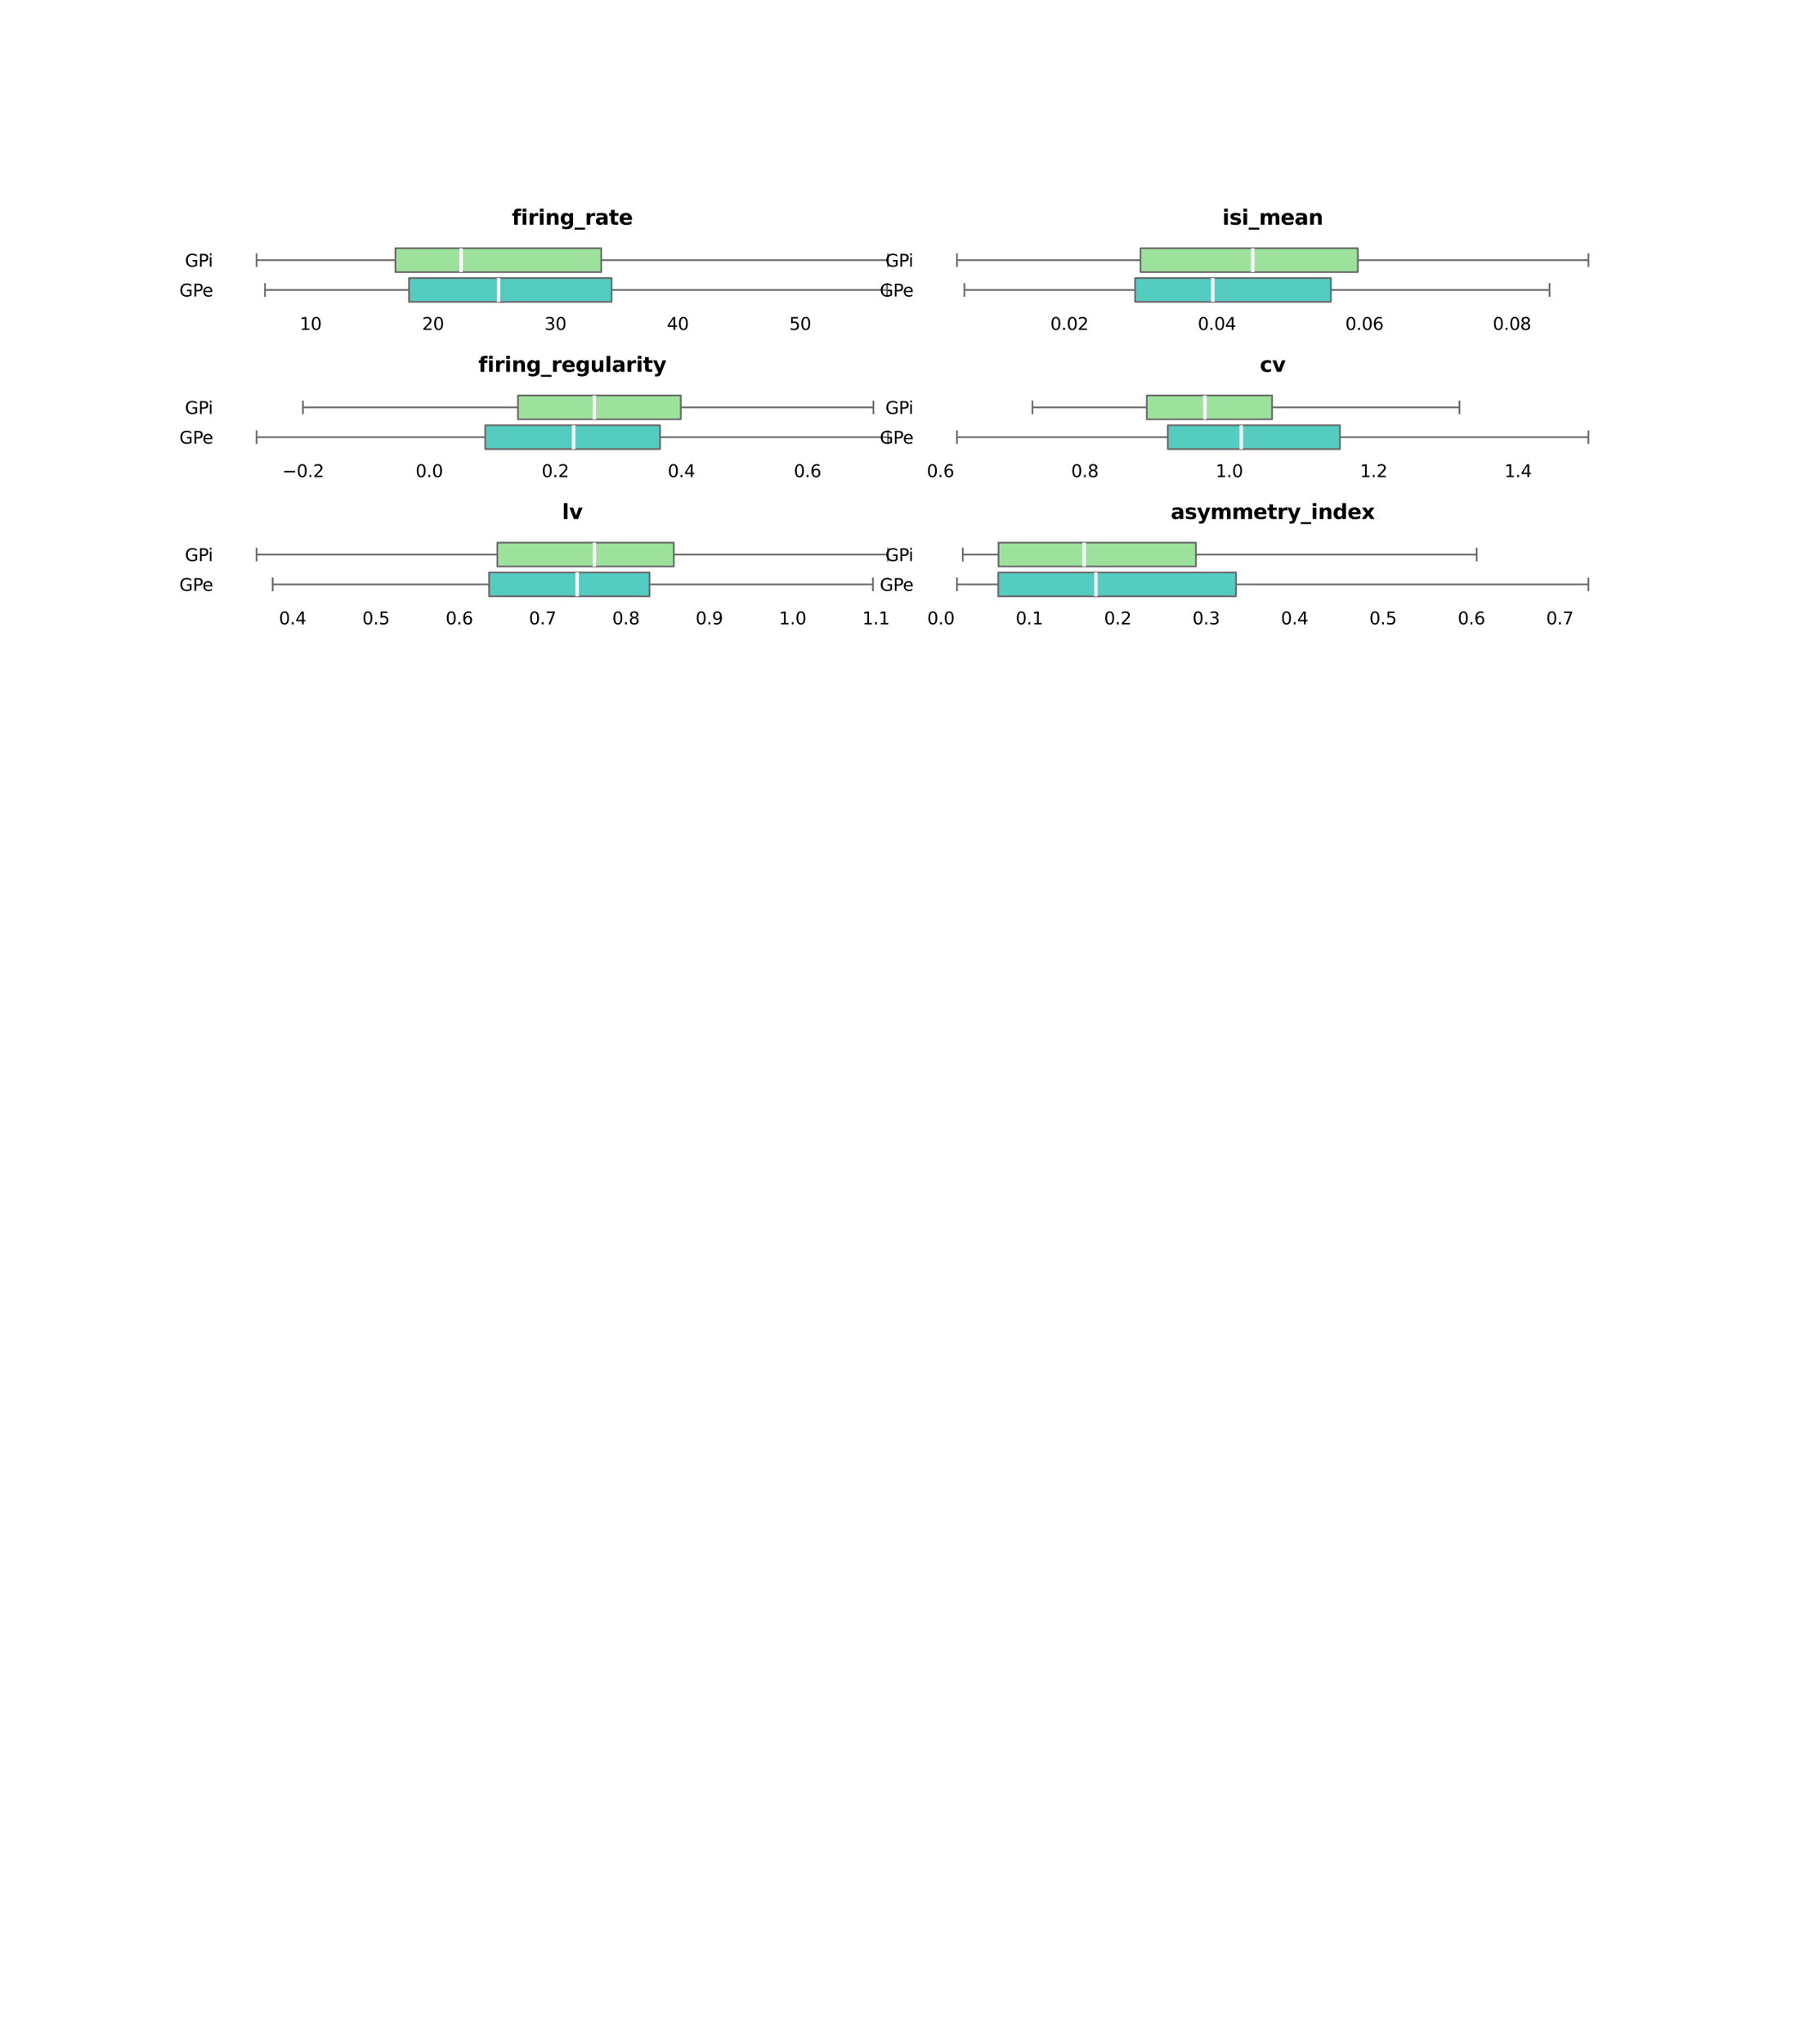 <?xml version="1.0" encoding="utf-8" standalone="no"?>
<!DOCTYPE svg PUBLIC "-//W3C//DTD SVG 1.1//EN"
  "http://www.w3.org/Graphics/SVG/1.1/DTD/svg11.dtd">
<svg xmlns:xlink="http://www.w3.org/1999/xlink" width="524.409pt" height="595.276pt" viewBox="0 0 524.409 595.276" xmlns="http://www.w3.org/2000/svg" version="1.1">
 <defs>
  <style type="text/css">*{stroke-linejoin: round; stroke-linecap: butt}</style>
 </defs>
 <g id="figure_1">
  <g id="patch_1">
   <path d="M 0 595.276 
L 524.409 595.276 
L 524.409 0 
L 0 0 
z
" style="fill: #ffffff"/>
  </g>
  <g id="axes_1">
   <g id="patch_2">
    <path d="M 65.551 88.788 
L 267.91 88.788 
L 267.91 71.433 
L 65.551 71.433 
z
" style="fill: #ffffff"/>
   </g>
   <g id="matplotlib.axis_1">
    <g id="xtick_1">
     <g id="line2d_1"/>
     <g id="text_1">
      <!-- 10 -->
      <g transform="translate(87.324 96.087) scale(0.05 -0.05)">
       <defs>
        <path id="DejaVuSans-31" d="M 794 531 
L 1825 531 
L 1825 4091 
L 703 3866 
L 703 4441 
L 1819 4666 
L 2450 4666 
L 2450 531 
L 3481 531 
L 3481 0 
L 794 0 
L 794 531 
z
" transform="scale(0.016)"/>
        <path id="DejaVuSans-30" d="M 2034 4250 
Q 1547 4250 1301 3770 
Q 1056 3291 1056 2328 
Q 1056 1369 1301 889 
Q 1547 409 2034 409 
Q 2525 409 2770 889 
Q 3016 1369 3016 2328 
Q 3016 3291 2770 3770 
Q 2525 4250 2034 4250 
z
M 2034 4750 
Q 2819 4750 3233 4129 
Q 3647 3509 3647 2328 
Q 3647 1150 3233 529 
Q 2819 -91 2034 -91 
Q 1250 -91 836 529 
Q 422 1150 422 2328 
Q 422 3509 836 4129 
Q 1250 4750 2034 4750 
z
" transform="scale(0.016)"/>
       </defs>
       <use xlink:href="#DejaVuSans-31"/>
       <use xlink:href="#DejaVuSans-30" x="63.623"/>
      </g>
     </g>
    </g>
    <g id="xtick_2">
     <g id="line2d_2"/>
     <g id="text_2">
      <!-- 20 -->
      <g transform="translate(122.979 96.087) scale(0.05 -0.05)">
       <defs>
        <path id="DejaVuSans-32" d="M 1228 531 
L 3431 531 
L 3431 0 
L 469 0 
L 469 531 
Q 828 903 1448 1529 
Q 2069 2156 2228 2338 
Q 2531 2678 2651 2914 
Q 2772 3150 2772 3378 
Q 2772 3750 2511 3984 
Q 2250 4219 1831 4219 
Q 1534 4219 1204 4116 
Q 875 4013 500 3803 
L 500 4441 
Q 881 4594 1212 4672 
Q 1544 4750 1819 4750 
Q 2544 4750 2975 4387 
Q 3406 4025 3406 3419 
Q 3406 3131 3298 2873 
Q 3191 2616 2906 2266 
Q 2828 2175 2409 1742 
Q 1991 1309 1228 531 
z
" transform="scale(0.016)"/>
       </defs>
       <use xlink:href="#DejaVuSans-32"/>
       <use xlink:href="#DejaVuSans-30" x="63.623"/>
      </g>
     </g>
    </g>
    <g id="xtick_3">
     <g id="line2d_3"/>
     <g id="text_3">
      <!-- 30 -->
      <g transform="translate(158.634 96.087) scale(0.05 -0.05)">
       <defs>
        <path id="DejaVuSans-33" d="M 2597 2516 
Q 3050 2419 3304 2112 
Q 3559 1806 3559 1356 
Q 3559 666 3084 287 
Q 2609 -91 1734 -91 
Q 1441 -91 1130 -33 
Q 819 25 488 141 
L 488 750 
Q 750 597 1062 519 
Q 1375 441 1716 441 
Q 2309 441 2620 675 
Q 2931 909 2931 1356 
Q 2931 1769 2642 2001 
Q 2353 2234 1838 2234 
L 1294 2234 
L 1294 2753 
L 1863 2753 
Q 2328 2753 2575 2939 
Q 2822 3125 2822 3475 
Q 2822 3834 2567 4026 
Q 2313 4219 1838 4219 
Q 1578 4219 1281 4162 
Q 984 4106 628 3988 
L 628 4550 
Q 988 4650 1302 4700 
Q 1616 4750 1894 4750 
Q 2613 4750 3031 4423 
Q 3450 4097 3450 3541 
Q 3450 3153 3228 2886 
Q 3006 2619 2597 2516 
z
" transform="scale(0.016)"/>
       </defs>
       <use xlink:href="#DejaVuSans-33"/>
       <use xlink:href="#DejaVuSans-30" x="63.623"/>
      </g>
     </g>
    </g>
    <g id="xtick_4">
     <g id="line2d_4"/>
     <g id="text_4">
      <!-- 40 -->
      <g transform="translate(194.289 96.087) scale(0.05 -0.05)">
       <defs>
        <path id="DejaVuSans-34" d="M 2419 4116 
L 825 1625 
L 2419 1625 
L 2419 4116 
z
M 2253 4666 
L 3047 4666 
L 3047 1625 
L 3713 1625 
L 3713 1100 
L 3047 1100 
L 3047 0 
L 2419 0 
L 2419 1100 
L 313 1100 
L 313 1709 
L 2253 4666 
z
" transform="scale(0.016)"/>
       </defs>
       <use xlink:href="#DejaVuSans-34"/>
       <use xlink:href="#DejaVuSans-30" x="63.623"/>
      </g>
     </g>
    </g>
    <g id="xtick_5">
     <g id="line2d_5"/>
     <g id="text_5">
      <!-- 50 -->
      <g transform="translate(229.944 96.087) scale(0.05 -0.05)">
       <defs>
        <path id="DejaVuSans-35" d="M 691 4666 
L 3169 4666 
L 3169 4134 
L 1269 4134 
L 1269 2991 
Q 1406 3038 1543 3061 
Q 1681 3084 1819 3084 
Q 2600 3084 3056 2656 
Q 3513 2228 3513 1497 
Q 3513 744 3044 326 
Q 2575 -91 1722 -91 
Q 1428 -91 1123 -41 
Q 819 9 494 109 
L 494 744 
Q 775 591 1075 516 
Q 1375 441 1709 441 
Q 2250 441 2565 725 
Q 2881 1009 2881 1497 
Q 2881 1984 2565 2268 
Q 2250 2553 1709 2553 
Q 1456 2553 1204 2497 
Q 953 2441 691 2322 
L 691 4666 
z
" transform="scale(0.016)"/>
       </defs>
       <use xlink:href="#DejaVuSans-35"/>
       <use xlink:href="#DejaVuSans-30" x="63.623"/>
      </g>
     </g>
    </g>
   </g>
   <g id="matplotlib.axis_2">
    <g id="ytick_1">
     <g id="line2d_6"/>
     <g id="text_6">
      <!-- GPi -->
      <g transform="translate(53.886 77.671) scale(0.05 -0.05)">
       <defs>
        <path id="DejaVuSans-47" d="M 3809 666 
L 3809 1919 
L 2778 1919 
L 2778 2438 
L 4434 2438 
L 4434 434 
Q 4069 175 3628 42 
Q 3188 -91 2688 -91 
Q 1594 -91 976 548 
Q 359 1188 359 2328 
Q 359 3472 976 4111 
Q 1594 4750 2688 4750 
Q 3144 4750 3555 4637 
Q 3966 4525 4313 4306 
L 4313 3634 
Q 3963 3931 3569 4081 
Q 3175 4231 2741 4231 
Q 1884 4231 1454 3753 
Q 1025 3275 1025 2328 
Q 1025 1384 1454 906 
Q 1884 428 2741 428 
Q 3075 428 3337 486 
Q 3600 544 3809 666 
z
" transform="scale(0.016)"/>
        <path id="DejaVuSans-50" d="M 1259 4147 
L 1259 2394 
L 2053 2394 
Q 2494 2394 2734 2622 
Q 2975 2850 2975 3272 
Q 2975 3691 2734 3919 
Q 2494 4147 2053 4147 
L 1259 4147 
z
M 628 4666 
L 2053 4666 
Q 2838 4666 3239 4311 
Q 3641 3956 3641 3272 
Q 3641 2581 3239 2228 
Q 2838 1875 2053 1875 
L 1259 1875 
L 1259 0 
L 628 0 
L 628 4666 
z
" transform="scale(0.016)"/>
        <path id="DejaVuSans-69" d="M 603 3500 
L 1178 3500 
L 1178 0 
L 603 0 
L 603 3500 
z
M 603 4863 
L 1178 4863 
L 1178 4134 
L 603 4134 
L 603 4863 
z
" transform="scale(0.016)"/>
       </defs>
       <use xlink:href="#DejaVuSans-47"/>
       <use xlink:href="#DejaVuSans-50" x="77.49"/>
       <use xlink:href="#DejaVuSans-69" x="135.543"/>
      </g>
     </g>
    </g>
    <g id="ytick_2">
     <g id="line2d_7"/>
     <g id="text_7">
      <!-- GPe -->
      <g transform="translate(52.267 86.349) scale(0.05 -0.05)">
       <defs>
        <path id="DejaVuSans-65" d="M 3597 1894 
L 3597 1613 
L 953 1613 
Q 991 1019 1311 708 
Q 1631 397 2203 397 
Q 2534 397 2845 478 
Q 3156 559 3463 722 
L 3463 178 
Q 3153 47 2828 -22 
Q 2503 -91 2169 -91 
Q 1331 -91 842 396 
Q 353 884 353 1716 
Q 353 2575 817 3079 
Q 1281 3584 2069 3584 
Q 2775 3584 3186 3129 
Q 3597 2675 3597 1894 
z
M 3022 2063 
Q 3016 2534 2758 2815 
Q 2500 3097 2075 3097 
Q 1594 3097 1305 2825 
Q 1016 2553 972 2059 
L 3022 2063 
z
" transform="scale(0.016)"/>
       </defs>
       <use xlink:href="#DejaVuSans-47"/>
       <use xlink:href="#DejaVuSans-50" x="77.49"/>
       <use xlink:href="#DejaVuSans-65" x="134.168"/>
      </g>
     </g>
    </g>
   </g>
   <g id="patch_3">
    <path d="M 115.194 72.301 
L 115.194 79.243 
L 175.154 79.243 
L 175.154 72.301 
L 115.194 72.301 
z
" clip-path="url(#pcd2ed081e4)" style="fill: #9ce29c; stroke: #696969; stroke-width: 0.5; stroke-linejoin: miter"/>
   </g>
   <g id="line2d_8">
    <path d="M 115.194 75.772 
L 74.749 75.772 
" clip-path="url(#pcd2ed081e4)" style="fill: none; stroke: #696969; stroke-width: 0.5"/>
   </g>
   <g id="line2d_9">
    <path d="M 175.154 75.772 
L 258.711 75.772 
" clip-path="url(#pcd2ed081e4)" style="fill: none; stroke: #696969; stroke-width: 0.5"/>
   </g>
   <g id="line2d_10">
    <path d="M 74.749 74.036 
L 74.749 77.507 
" clip-path="url(#pcd2ed081e4)" style="fill: none; stroke: #696969; stroke-width: 0.5; stroke-linecap: square"/>
   </g>
   <g id="line2d_11">
    <path d="M 258.711 74.036 
L 258.711 77.507 
" clip-path="url(#pcd2ed081e4)" style="fill: none; stroke: #696969; stroke-width: 0.5; stroke-linecap: square"/>
   </g>
   <g id="patch_4">
    <path d="M 119.15 80.978 
L 119.15 87.92 
L 178.169 87.92 
L 178.169 80.978 
L 119.15 80.978 
z
" clip-path="url(#pcd2ed081e4)" style="fill: #54ccc0; stroke: #696969; stroke-width: 0.5; stroke-linejoin: miter"/>
   </g>
   <g id="line2d_12">
    <path d="M 119.15 84.449 
L 77.197 84.449 
" clip-path="url(#pcd2ed081e4)" style="fill: none; stroke: #696969; stroke-width: 0.5"/>
   </g>
   <g id="line2d_13">
    <path d="M 178.169 84.449 
L 258.449 84.449 
" clip-path="url(#pcd2ed081e4)" style="fill: none; stroke: #696969; stroke-width: 0.5"/>
   </g>
   <g id="line2d_14">
    <path d="M 77.197 82.713 
L 77.197 86.184 
" clip-path="url(#pcd2ed081e4)" style="fill: none; stroke: #696969; stroke-width: 0.5; stroke-linecap: square"/>
   </g>
   <g id="line2d_15">
    <path d="M 258.449 82.713 
L 258.449 86.184 
" clip-path="url(#pcd2ed081e4)" style="fill: none; stroke: #696969; stroke-width: 0.5; stroke-linecap: square"/>
   </g>
   <g id="line2d_16">
    <path d="M 134.329 72.301 
L 134.329 79.243 
" clip-path="url(#pcd2ed081e4)" style="fill: none; stroke: #ffffff"/>
   </g>
   <g id="line2d_17">
    <path d="M 145.261 80.978 
L 145.261 87.92 
" clip-path="url(#pcd2ed081e4)" style="fill: none; stroke: #ffffff"/>
   </g>
   <g id="text_8">
    <!-- firing_rate -->
    <g transform="translate(149.134 65.433) scale(0.06 -0.06)">
     <defs>
      <path id="DejaVuSans-Bold-66" d="M 2841 4863 
L 2841 4128 
L 2222 4128 
Q 1984 4128 1890 4042 
Q 1797 3956 1797 3744 
L 1797 3500 
L 2753 3500 
L 2753 2700 
L 1797 2700 
L 1797 0 
L 678 0 
L 678 2700 
L 122 2700 
L 122 3500 
L 678 3500 
L 678 3744 
Q 678 4316 997 4589 
Q 1316 4863 1984 4863 
L 2841 4863 
z
" transform="scale(0.016)"/>
      <path id="DejaVuSans-Bold-69" d="M 538 3500 
L 1656 3500 
L 1656 0 
L 538 0 
L 538 3500 
z
M 538 4863 
L 1656 4863 
L 1656 3950 
L 538 3950 
L 538 4863 
z
" transform="scale(0.016)"/>
      <path id="DejaVuSans-Bold-72" d="M 3138 2547 
Q 2991 2616 2845 2648 
Q 2700 2681 2553 2681 
Q 2122 2681 1889 2404 
Q 1656 2128 1656 1613 
L 1656 0 
L 538 0 
L 538 3500 
L 1656 3500 
L 1656 2925 
Q 1872 3269 2151 3426 
Q 2431 3584 2822 3584 
Q 2878 3584 2943 3579 
Q 3009 3575 3134 3559 
L 3138 2547 
z
" transform="scale(0.016)"/>
      <path id="DejaVuSans-Bold-6e" d="M 4056 2131 
L 4056 0 
L 2931 0 
L 2931 347 
L 2931 1631 
Q 2931 2084 2911 2256 
Q 2891 2428 2841 2509 
Q 2775 2619 2662 2680 
Q 2550 2741 2406 2741 
Q 2056 2741 1856 2470 
Q 1656 2200 1656 1722 
L 1656 0 
L 538 0 
L 538 3500 
L 1656 3500 
L 1656 2988 
Q 1909 3294 2193 3439 
Q 2478 3584 2822 3584 
Q 3428 3584 3742 3212 
Q 4056 2841 4056 2131 
z
" transform="scale(0.016)"/>
      <path id="DejaVuSans-Bold-67" d="M 2919 594 
Q 2688 288 2409 144 
Q 2131 0 1766 0 
Q 1125 0 706 504 
Q 288 1009 288 1791 
Q 288 2575 706 3076 
Q 1125 3578 1766 3578 
Q 2131 3578 2409 3434 
Q 2688 3291 2919 2981 
L 2919 3500 
L 4044 3500 
L 4044 353 
Q 4044 -491 3511 -936 
Q 2978 -1381 1966 -1381 
Q 1638 -1381 1331 -1331 
Q 1025 -1281 716 -1178 
L 716 -306 
Q 1009 -475 1290 -558 
Q 1572 -641 1856 -641 
Q 2406 -641 2662 -400 
Q 2919 -159 2919 353 
L 2919 594 
z
M 2181 2772 
Q 1834 2772 1640 2515 
Q 1447 2259 1447 1791 
Q 1447 1309 1634 1061 
Q 1822 813 2181 813 
Q 2531 813 2725 1069 
Q 2919 1325 2919 1791 
Q 2919 2259 2725 2515 
Q 2531 2772 2181 2772 
z
" transform="scale(0.016)"/>
      <path id="DejaVuSans-Bold-5f" d="M 3200 -916 
L 3200 -1509 
L 0 -1509 
L 0 -916 
L 3200 -916 
z
" transform="scale(0.016)"/>
      <path id="DejaVuSans-Bold-61" d="M 2106 1575 
Q 1756 1575 1579 1456 
Q 1403 1338 1403 1106 
Q 1403 894 1545 773 
Q 1688 653 1941 653 
Q 2256 653 2472 879 
Q 2688 1106 2688 1447 
L 2688 1575 
L 2106 1575 
z
M 3816 1997 
L 3816 0 
L 2688 0 
L 2688 519 
Q 2463 200 2181 54 
Q 1900 -91 1497 -91 
Q 953 -91 614 226 
Q 275 544 275 1050 
Q 275 1666 698 1953 
Q 1122 2241 2028 2241 
L 2688 2241 
L 2688 2328 
Q 2688 2594 2478 2717 
Q 2269 2841 1825 2841 
Q 1466 2841 1156 2769 
Q 847 2697 581 2553 
L 581 3406 
Q 941 3494 1303 3539 
Q 1666 3584 2028 3584 
Q 2975 3584 3395 3211 
Q 3816 2838 3816 1997 
z
" transform="scale(0.016)"/>
      <path id="DejaVuSans-Bold-74" d="M 1759 4494 
L 1759 3500 
L 2913 3500 
L 2913 2700 
L 1759 2700 
L 1759 1216 
Q 1759 972 1856 886 
Q 1953 800 2241 800 
L 2816 800 
L 2816 0 
L 1856 0 
Q 1194 0 917 276 
Q 641 553 641 1216 
L 641 2700 
L 84 2700 
L 84 3500 
L 641 3500 
L 641 4494 
L 1759 4494 
z
" transform="scale(0.016)"/>
      <path id="DejaVuSans-Bold-65" d="M 4031 1759 
L 4031 1441 
L 1416 1441 
Q 1456 1047 1700 850 
Q 1944 653 2381 653 
Q 2734 653 3104 758 
Q 3475 863 3866 1075 
L 3866 213 
Q 3469 63 3072 -14 
Q 2675 -91 2278 -91 
Q 1328 -91 801 392 
Q 275 875 275 1747 
Q 275 2603 792 3093 
Q 1309 3584 2216 3584 
Q 3041 3584 3536 3087 
Q 4031 2591 4031 1759 
z
M 2881 2131 
Q 2881 2450 2695 2645 
Q 2509 2841 2209 2841 
Q 1884 2841 1681 2658 
Q 1478 2475 1428 2131 
L 2881 2131 
z
" transform="scale(0.016)"/>
     </defs>
     <use xlink:href="#DejaVuSans-Bold-66"/>
     <use xlink:href="#DejaVuSans-Bold-69" x="43.506"/>
     <use xlink:href="#DejaVuSans-Bold-72" x="77.783"/>
     <use xlink:href="#DejaVuSans-Bold-69" x="127.1"/>
     <use xlink:href="#DejaVuSans-Bold-6e" x="161.377"/>
     <use xlink:href="#DejaVuSans-Bold-67" x="232.568"/>
     <use xlink:href="#DejaVuSans-Bold-5f" x="304.15"/>
     <use xlink:href="#DejaVuSans-Bold-72" x="354.15"/>
     <use xlink:href="#DejaVuSans-Bold-61" x="403.467"/>
     <use xlink:href="#DejaVuSans-Bold-74" x="470.947"/>
     <use xlink:href="#DejaVuSans-Bold-65" x="518.75"/>
    </g>
   </g>
  </g>
  <g id="axes_2">
   <g id="patch_5">
    <path d="M 269.61 88.788 
L 471.969 88.788 
L 471.969 71.433 
L 269.61 71.433 
z
" style="fill: #ffffff"/>
   </g>
   <g id="matplotlib.axis_3">
    <g id="xtick_6">
     <g id="line2d_18"/>
     <g id="text_9">
      <!-- 0.02 -->
      <g transform="translate(305.994 96.087) scale(0.05 -0.05)">
       <defs>
        <path id="DejaVuSans-2e" d="M 684 794 
L 1344 794 
L 1344 0 
L 684 0 
L 684 794 
z
" transform="scale(0.016)"/>
       </defs>
       <use xlink:href="#DejaVuSans-30"/>
       <use xlink:href="#DejaVuSans-2e" x="63.623"/>
       <use xlink:href="#DejaVuSans-30" x="95.41"/>
       <use xlink:href="#DejaVuSans-32" x="159.033"/>
      </g>
     </g>
    </g>
    <g id="xtick_7">
     <g id="line2d_19"/>
     <g id="text_10">
      <!-- 0.04 -->
      <g transform="translate(348.967 96.087) scale(0.05 -0.05)">
       <use xlink:href="#DejaVuSans-30"/>
       <use xlink:href="#DejaVuSans-2e" x="63.623"/>
       <use xlink:href="#DejaVuSans-30" x="95.41"/>
       <use xlink:href="#DejaVuSans-34" x="159.033"/>
      </g>
     </g>
    </g>
    <g id="xtick_8">
     <g id="line2d_20"/>
     <g id="text_11">
      <!-- 0.06 -->
      <g transform="translate(391.941 96.087) scale(0.05 -0.05)">
       <defs>
        <path id="DejaVuSans-36" d="M 2113 2584 
Q 1688 2584 1439 2293 
Q 1191 2003 1191 1497 
Q 1191 994 1439 701 
Q 1688 409 2113 409 
Q 2538 409 2786 701 
Q 3034 994 3034 1497 
Q 3034 2003 2786 2293 
Q 2538 2584 2113 2584 
z
M 3366 4563 
L 3366 3988 
Q 3128 4100 2886 4159 
Q 2644 4219 2406 4219 
Q 1781 4219 1451 3797 
Q 1122 3375 1075 2522 
Q 1259 2794 1537 2939 
Q 1816 3084 2150 3084 
Q 2853 3084 3261 2657 
Q 3669 2231 3669 1497 
Q 3669 778 3244 343 
Q 2819 -91 2113 -91 
Q 1303 -91 875 529 
Q 447 1150 447 2328 
Q 447 3434 972 4092 
Q 1497 4750 2381 4750 
Q 2619 4750 2861 4703 
Q 3103 4656 3366 4563 
z
" transform="scale(0.016)"/>
       </defs>
       <use xlink:href="#DejaVuSans-30"/>
       <use xlink:href="#DejaVuSans-2e" x="63.623"/>
       <use xlink:href="#DejaVuSans-30" x="95.41"/>
       <use xlink:href="#DejaVuSans-36" x="159.033"/>
      </g>
     </g>
    </g>
    <g id="xtick_9">
     <g id="line2d_21"/>
     <g id="text_12">
      <!-- 0.08 -->
      <g transform="translate(434.914 96.087) scale(0.05 -0.05)">
       <defs>
        <path id="DejaVuSans-38" d="M 2034 2216 
Q 1584 2216 1326 1975 
Q 1069 1734 1069 1313 
Q 1069 891 1326 650 
Q 1584 409 2034 409 
Q 2484 409 2743 651 
Q 3003 894 3003 1313 
Q 3003 1734 2745 1975 
Q 2488 2216 2034 2216 
z
M 1403 2484 
Q 997 2584 770 2862 
Q 544 3141 544 3541 
Q 544 4100 942 4425 
Q 1341 4750 2034 4750 
Q 2731 4750 3128 4425 
Q 3525 4100 3525 3541 
Q 3525 3141 3298 2862 
Q 3072 2584 2669 2484 
Q 3125 2378 3379 2068 
Q 3634 1759 3634 1313 
Q 3634 634 3220 271 
Q 2806 -91 2034 -91 
Q 1263 -91 848 271 
Q 434 634 434 1313 
Q 434 1759 690 2068 
Q 947 2378 1403 2484 
z
M 1172 3481 
Q 1172 3119 1398 2916 
Q 1625 2713 2034 2713 
Q 2441 2713 2670 2916 
Q 2900 3119 2900 3481 
Q 2900 3844 2670 4047 
Q 2441 4250 2034 4250 
Q 1625 4250 1398 4047 
Q 1172 3844 1172 3481 
z
" transform="scale(0.016)"/>
       </defs>
       <use xlink:href="#DejaVuSans-30"/>
       <use xlink:href="#DejaVuSans-2e" x="63.623"/>
       <use xlink:href="#DejaVuSans-30" x="95.41"/>
       <use xlink:href="#DejaVuSans-38" x="159.033"/>
      </g>
     </g>
    </g>
   </g>
   <g id="matplotlib.axis_4">
    <g id="ytick_3">
     <g id="line2d_22"/>
     <g id="text_13">
      <!-- GPi -->
      <g transform="translate(257.944 77.671) scale(0.05 -0.05)">
       <use xlink:href="#DejaVuSans-47"/>
       <use xlink:href="#DejaVuSans-50" x="77.49"/>
       <use xlink:href="#DejaVuSans-69" x="135.543"/>
      </g>
     </g>
    </g>
    <g id="ytick_4">
     <g id="line2d_23"/>
     <g id="text_14">
      <!-- GPe -->
      <g transform="translate(256.326 86.349) scale(0.05 -0.05)">
       <use xlink:href="#DejaVuSans-47"/>
       <use xlink:href="#DejaVuSans-50" x="77.49"/>
       <use xlink:href="#DejaVuSans-65" x="134.168"/>
      </g>
     </g>
    </g>
   </g>
   <g id="patch_6">
    <path d="M 332.272 72.301 
L 332.272 79.243 
L 395.583 79.243 
L 395.583 72.301 
L 332.272 72.301 
z
" clip-path="url(#pbafc249f94)" style="fill: #9ce29c; stroke: #696969; stroke-width: 0.5; stroke-linejoin: miter"/>
   </g>
   <g id="line2d_24">
    <path d="M 332.272 75.772 
L 278.808 75.772 
" clip-path="url(#pbafc249f94)" style="fill: none; stroke: #696969; stroke-width: 0.5"/>
   </g>
   <g id="line2d_25">
    <path d="M 395.583 75.772 
L 462.77 75.772 
" clip-path="url(#pbafc249f94)" style="fill: none; stroke: #696969; stroke-width: 0.5"/>
   </g>
   <g id="line2d_26">
    <path d="M 278.808 74.036 
L 278.808 77.507 
" clip-path="url(#pbafc249f94)" style="fill: none; stroke: #696969; stroke-width: 0.5; stroke-linecap: square"/>
   </g>
   <g id="line2d_27">
    <path d="M 462.77 74.036 
L 462.77 77.507 
" clip-path="url(#pbafc249f94)" style="fill: none; stroke: #696969; stroke-width: 0.5; stroke-linecap: square"/>
   </g>
   <g id="patch_7">
    <path d="M 330.711 80.978 
L 330.711 87.92 
L 387.734 87.92 
L 387.734 80.978 
L 330.711 80.978 
z
" clip-path="url(#pbafc249f94)" style="fill: #54ccc0; stroke: #696969; stroke-width: 0.5; stroke-linejoin: miter"/>
   </g>
   <g id="line2d_28">
    <path d="M 330.711 84.449 
L 280.968 84.449 
" clip-path="url(#pbafc249f94)" style="fill: none; stroke: #696969; stroke-width: 0.5"/>
   </g>
   <g id="line2d_29">
    <path d="M 387.734 84.449 
L 451.443 84.449 
" clip-path="url(#pbafc249f94)" style="fill: none; stroke: #696969; stroke-width: 0.5"/>
   </g>
   <g id="line2d_30">
    <path d="M 280.968 82.713 
L 280.968 86.184 
" clip-path="url(#pbafc249f94)" style="fill: none; stroke: #696969; stroke-width: 0.5; stroke-linecap: square"/>
   </g>
   <g id="line2d_31">
    <path d="M 451.443 82.713 
L 451.443 86.184 
" clip-path="url(#pbafc249f94)" style="fill: none; stroke: #696969; stroke-width: 0.5; stroke-linecap: square"/>
   </g>
   <g id="line2d_32">
    <path d="M 364.979 72.301 
L 364.979 79.243 
" clip-path="url(#pbafc249f94)" style="fill: none; stroke: #ffffff"/>
   </g>
   <g id="line2d_33">
    <path d="M 353.324 80.978 
L 353.324 87.92 
" clip-path="url(#pbafc249f94)" style="fill: none; stroke: #ffffff"/>
   </g>
   <g id="text_15">
    <!-- isi_mean -->
    <g transform="translate(356.126 65.433) scale(0.06 -0.06)">
     <defs>
      <path id="DejaVuSans-Bold-73" d="M 3272 3391 
L 3272 2541 
Q 2913 2691 2578 2766 
Q 2244 2841 1947 2841 
Q 1628 2841 1473 2761 
Q 1319 2681 1319 2516 
Q 1319 2381 1436 2309 
Q 1553 2238 1856 2203 
L 2053 2175 
Q 2913 2066 3209 1816 
Q 3506 1566 3506 1031 
Q 3506 472 3093 190 
Q 2681 -91 1863 -91 
Q 1516 -91 1145 -36 
Q 775 19 384 128 
L 384 978 
Q 719 816 1070 734 
Q 1422 653 1784 653 
Q 2113 653 2278 743 
Q 2444 834 2444 1013 
Q 2444 1163 2330 1236 
Q 2216 1309 1875 1350 
L 1678 1375 
Q 931 1469 631 1722 
Q 331 1975 331 2491 
Q 331 3047 712 3315 
Q 1094 3584 1881 3584 
Q 2191 3584 2531 3537 
Q 2872 3491 3272 3391 
z
" transform="scale(0.016)"/>
      <path id="DejaVuSans-Bold-6d" d="M 3781 2919 
Q 3994 3244 4286 3414 
Q 4578 3584 4928 3584 
Q 5531 3584 5847 3212 
Q 6163 2841 6163 2131 
L 6163 0 
L 5038 0 
L 5038 1825 
Q 5041 1866 5042 1909 
Q 5044 1953 5044 2034 
Q 5044 2406 4934 2573 
Q 4825 2741 4581 2741 
Q 4263 2741 4089 2478 
Q 3916 2216 3909 1719 
L 3909 0 
L 2784 0 
L 2784 1825 
Q 2784 2406 2684 2573 
Q 2584 2741 2328 2741 
Q 2006 2741 1831 2477 
Q 1656 2213 1656 1722 
L 1656 0 
L 531 0 
L 531 3500 
L 1656 3500 
L 1656 2988 
Q 1863 3284 2130 3434 
Q 2397 3584 2719 3584 
Q 3081 3584 3359 3409 
Q 3638 3234 3781 2919 
z
" transform="scale(0.016)"/>
     </defs>
     <use xlink:href="#DejaVuSans-Bold-69"/>
     <use xlink:href="#DejaVuSans-Bold-73" x="34.277"/>
     <use xlink:href="#DejaVuSans-Bold-69" x="93.799"/>
     <use xlink:href="#DejaVuSans-Bold-5f" x="128.076"/>
     <use xlink:href="#DejaVuSans-Bold-6d" x="178.076"/>
     <use xlink:href="#DejaVuSans-Bold-65" x="282.275"/>
     <use xlink:href="#DejaVuSans-Bold-61" x="350.098"/>
     <use xlink:href="#DejaVuSans-Bold-6e" x="417.578"/>
    </g>
   </g>
  </g>
  <g id="axes_3">
   <g id="patch_8">
    <path d="M 65.551 131.663 
L 267.91 131.663 
L 267.91 114.309 
L 65.551 114.309 
z
" style="fill: #ffffff"/>
   </g>
   <g id="matplotlib.axis_5">
    <g id="xtick_10">
     <g id="line2d_34"/>
     <g id="text_16">
      <!-- −0.2 -->
      <g transform="translate(82.243 138.963) scale(0.05 -0.05)">
       <defs>
        <path id="DejaVuSans-2212" d="M 678 2272 
L 4684 2272 
L 4684 1741 
L 678 1741 
L 678 2272 
z
" transform="scale(0.016)"/>
       </defs>
       <use xlink:href="#DejaVuSans-2212"/>
       <use xlink:href="#DejaVuSans-30" x="83.789"/>
       <use xlink:href="#DejaVuSans-2e" x="147.412"/>
       <use xlink:href="#DejaVuSans-32" x="179.199"/>
      </g>
     </g>
    </g>
    <g id="xtick_11">
     <g id="line2d_35"/>
     <g id="text_17">
      <!-- 0.0 -->
      <g transform="translate(121.077 138.963) scale(0.05 -0.05)">
       <use xlink:href="#DejaVuSans-30"/>
       <use xlink:href="#DejaVuSans-2e" x="63.623"/>
       <use xlink:href="#DejaVuSans-30" x="95.41"/>
      </g>
     </g>
    </g>
    <g id="xtick_12">
     <g id="line2d_36"/>
     <g id="text_18">
      <!-- 0.2 -->
      <g transform="translate(157.815 138.963) scale(0.05 -0.05)">
       <use xlink:href="#DejaVuSans-30"/>
       <use xlink:href="#DejaVuSans-2e" x="63.623"/>
       <use xlink:href="#DejaVuSans-32" x="95.41"/>
      </g>
     </g>
    </g>
    <g id="xtick_13">
     <g id="line2d_37"/>
     <g id="text_19">
      <!-- 0.4 -->
      <g transform="translate(194.553 138.963) scale(0.05 -0.05)">
       <use xlink:href="#DejaVuSans-30"/>
       <use xlink:href="#DejaVuSans-2e" x="63.623"/>
       <use xlink:href="#DejaVuSans-34" x="95.41"/>
      </g>
     </g>
    </g>
    <g id="xtick_14">
     <g id="line2d_38"/>
     <g id="text_20">
      <!-- 0.6 -->
      <g transform="translate(231.292 138.963) scale(0.05 -0.05)">
       <use xlink:href="#DejaVuSans-30"/>
       <use xlink:href="#DejaVuSans-2e" x="63.623"/>
       <use xlink:href="#DejaVuSans-36" x="95.41"/>
      </g>
     </g>
    </g>
   </g>
   <g id="matplotlib.axis_6">
    <g id="ytick_5">
     <g id="line2d_39"/>
     <g id="text_21">
      <!-- GPi -->
      <g transform="translate(53.886 120.547) scale(0.05 -0.05)">
       <use xlink:href="#DejaVuSans-47"/>
       <use xlink:href="#DejaVuSans-50" x="77.49"/>
       <use xlink:href="#DejaVuSans-69" x="135.543"/>
      </g>
     </g>
    </g>
    <g id="ytick_6">
     <g id="line2d_40"/>
     <g id="text_22">
      <!-- GPe -->
      <g transform="translate(52.267 129.224) scale(0.05 -0.05)">
       <use xlink:href="#DejaVuSans-47"/>
       <use xlink:href="#DejaVuSans-50" x="77.49"/>
       <use xlink:href="#DejaVuSans-65" x="134.168"/>
      </g>
     </g>
    </g>
   </g>
   <g id="patch_9">
    <path d="M 150.904 115.177 
L 150.904 122.118 
L 198.351 122.118 
L 198.351 115.177 
L 150.904 115.177 
z
" clip-path="url(#pcebebaec92)" style="fill: #9ce29c; stroke: #696969; stroke-width: 0.5; stroke-linejoin: miter"/>
   </g>
   <g id="line2d_41">
    <path d="M 150.904 118.647 
L 88.245 118.647 
" clip-path="url(#pcebebaec92)" style="fill: none; stroke: #696969; stroke-width: 0.5"/>
   </g>
   <g id="line2d_42">
    <path d="M 198.351 118.647 
L 254.458 118.647 
" clip-path="url(#pcebebaec92)" style="fill: none; stroke: #696969; stroke-width: 0.5"/>
   </g>
   <g id="line2d_43">
    <path d="M 88.245 116.912 
L 88.245 120.383 
" clip-path="url(#pcebebaec92)" style="fill: none; stroke: #696969; stroke-width: 0.5; stroke-linecap: square"/>
   </g>
   <g id="line2d_44">
    <path d="M 254.458 116.912 
L 254.458 120.383 
" clip-path="url(#pcebebaec92)" style="fill: none; stroke: #696969; stroke-width: 0.5; stroke-linecap: square"/>
   </g>
   <g id="patch_10">
    <path d="M 141.352 123.854 
L 141.352 130.796 
L 192.294 130.796 
L 192.294 123.854 
L 141.352 123.854 
z
" clip-path="url(#pcebebaec92)" style="fill: #54ccc0; stroke: #696969; stroke-width: 0.5; stroke-linejoin: miter"/>
   </g>
   <g id="line2d_45">
    <path d="M 141.352 127.325 
L 74.749 127.325 
" clip-path="url(#pcebebaec92)" style="fill: none; stroke: #696969; stroke-width: 0.5"/>
   </g>
   <g id="line2d_46">
    <path d="M 192.294 127.325 
L 258.711 127.325 
" clip-path="url(#pcebebaec92)" style="fill: none; stroke: #696969; stroke-width: 0.5"/>
   </g>
   <g id="line2d_47">
    <path d="M 74.749 125.589 
L 74.749 129.06 
" clip-path="url(#pcebebaec92)" style="fill: none; stroke: #696969; stroke-width: 0.5; stroke-linecap: square"/>
   </g>
   <g id="line2d_48">
    <path d="M 258.711 125.589 
L 258.711 129.06 
" clip-path="url(#pcebebaec92)" style="fill: none; stroke: #696969; stroke-width: 0.5; stroke-linecap: square"/>
   </g>
   <g id="line2d_49">
    <path d="M 173.144 115.177 
L 173.144 122.118 
" clip-path="url(#pcebebaec92)" style="fill: none; stroke: #ffffff"/>
   </g>
   <g id="line2d_50">
    <path d="M 167.122 123.854 
L 167.122 130.796 
" clip-path="url(#pcebebaec92)" style="fill: none; stroke: #ffffff"/>
   </g>
   <g id="text_23">
    <!-- firing_regularity -->
    <g transform="translate(139.359 108.309) scale(0.06 -0.06)">
     <defs>
      <path id="DejaVuSans-Bold-75" d="M 500 1363 
L 500 3500 
L 1625 3500 
L 1625 3150 
Q 1625 2866 1622 2436 
Q 1619 2006 1619 1863 
Q 1619 1441 1641 1255 
Q 1663 1069 1716 984 
Q 1784 875 1895 815 
Q 2006 756 2150 756 
Q 2500 756 2700 1025 
Q 2900 1294 2900 1772 
L 2900 3500 
L 4019 3500 
L 4019 0 
L 2900 0 
L 2900 506 
Q 2647 200 2364 54 
Q 2081 -91 1741 -91 
Q 1134 -91 817 281 
Q 500 653 500 1363 
z
" transform="scale(0.016)"/>
      <path id="DejaVuSans-Bold-6c" d="M 538 4863 
L 1656 4863 
L 1656 0 
L 538 0 
L 538 4863 
z
" transform="scale(0.016)"/>
      <path id="DejaVuSans-Bold-79" d="M 78 3500 
L 1197 3500 
L 2138 1125 
L 2938 3500 
L 4056 3500 
L 2584 -331 
Q 2363 -916 2067 -1148 
Q 1772 -1381 1288 -1381 
L 641 -1381 
L 641 -647 
L 991 -647 
Q 1275 -647 1404 -556 
Q 1534 -466 1606 -231 
L 1638 -134 
L 78 3500 
z
" transform="scale(0.016)"/>
     </defs>
     <use xlink:href="#DejaVuSans-Bold-66"/>
     <use xlink:href="#DejaVuSans-Bold-69" x="43.506"/>
     <use xlink:href="#DejaVuSans-Bold-72" x="77.783"/>
     <use xlink:href="#DejaVuSans-Bold-69" x="127.1"/>
     <use xlink:href="#DejaVuSans-Bold-6e" x="161.377"/>
     <use xlink:href="#DejaVuSans-Bold-67" x="232.568"/>
     <use xlink:href="#DejaVuSans-Bold-5f" x="304.15"/>
     <use xlink:href="#DejaVuSans-Bold-72" x="354.15"/>
     <use xlink:href="#DejaVuSans-Bold-65" x="403.467"/>
     <use xlink:href="#DejaVuSans-Bold-67" x="471.289"/>
     <use xlink:href="#DejaVuSans-Bold-75" x="542.871"/>
     <use xlink:href="#DejaVuSans-Bold-6c" x="614.062"/>
     <use xlink:href="#DejaVuSans-Bold-61" x="648.34"/>
     <use xlink:href="#DejaVuSans-Bold-72" x="715.82"/>
     <use xlink:href="#DejaVuSans-Bold-69" x="765.137"/>
     <use xlink:href="#DejaVuSans-Bold-74" x="799.414"/>
     <use xlink:href="#DejaVuSans-Bold-79" x="847.217"/>
    </g>
   </g>
  </g>
  <g id="axes_4">
   <g id="patch_11">
    <path d="M 269.61 131.663 
L 471.969 131.663 
L 471.969 114.309 
L 269.61 114.309 
z
" style="fill: #ffffff"/>
   </g>
   <g id="matplotlib.axis_7">
    <g id="xtick_15">
     <g id="line2d_51"/>
     <g id="text_24">
      <!-- 0.6 -->
      <g transform="translate(270.02 138.963) scale(0.05 -0.05)">
       <use xlink:href="#DejaVuSans-30"/>
       <use xlink:href="#DejaVuSans-2e" x="63.623"/>
       <use xlink:href="#DejaVuSans-36" x="95.41"/>
      </g>
     </g>
    </g>
    <g id="xtick_16">
     <g id="line2d_52"/>
     <g id="text_25">
      <!-- 0.8 -->
      <g transform="translate(312.088 138.963) scale(0.05 -0.05)">
       <use xlink:href="#DejaVuSans-30"/>
       <use xlink:href="#DejaVuSans-2e" x="63.623"/>
       <use xlink:href="#DejaVuSans-38" x="95.41"/>
      </g>
     </g>
    </g>
    <g id="xtick_17">
     <g id="line2d_53"/>
     <g id="text_26">
      <!-- 1.0 -->
      <g transform="translate(354.156 138.963) scale(0.05 -0.05)">
       <use xlink:href="#DejaVuSans-31"/>
       <use xlink:href="#DejaVuSans-2e" x="63.623"/>
       <use xlink:href="#DejaVuSans-30" x="95.41"/>
      </g>
     </g>
    </g>
    <g id="xtick_18">
     <g id="line2d_54"/>
     <g id="text_27">
      <!-- 1.2 -->
      <g transform="translate(396.224 138.963) scale(0.05 -0.05)">
       <use xlink:href="#DejaVuSans-31"/>
       <use xlink:href="#DejaVuSans-2e" x="63.623"/>
       <use xlink:href="#DejaVuSans-32" x="95.41"/>
      </g>
     </g>
    </g>
    <g id="xtick_19">
     <g id="line2d_55"/>
     <g id="text_28">
      <!-- 1.4 -->
      <g transform="translate(438.292 138.963) scale(0.05 -0.05)">
       <use xlink:href="#DejaVuSans-31"/>
       <use xlink:href="#DejaVuSans-2e" x="63.623"/>
       <use xlink:href="#DejaVuSans-34" x="95.41"/>
      </g>
     </g>
    </g>
   </g>
   <g id="matplotlib.axis_8">
    <g id="ytick_7">
     <g id="line2d_56"/>
     <g id="text_29">
      <!-- GPi -->
      <g transform="translate(257.944 120.547) scale(0.05 -0.05)">
       <use xlink:href="#DejaVuSans-47"/>
       <use xlink:href="#DejaVuSans-50" x="77.49"/>
       <use xlink:href="#DejaVuSans-69" x="135.543"/>
      </g>
     </g>
    </g>
    <g id="ytick_8">
     <g id="line2d_57"/>
     <g id="text_30">
      <!-- GPe -->
      <g transform="translate(256.326 129.224) scale(0.05 -0.05)">
       <use xlink:href="#DejaVuSans-47"/>
       <use xlink:href="#DejaVuSans-50" x="77.49"/>
       <use xlink:href="#DejaVuSans-65" x="134.168"/>
      </g>
     </g>
    </g>
   </g>
   <g id="patch_12">
    <path d="M 334.108 115.177 
L 334.108 122.118 
L 370.594 122.118 
L 370.594 115.177 
L 334.108 115.177 
z
" clip-path="url(#pb058b53f37)" style="fill: #9ce29c; stroke: #696969; stroke-width: 0.5; stroke-linejoin: miter"/>
   </g>
   <g id="line2d_58">
    <path d="M 334.108 118.647 
L 300.794 118.647 
" clip-path="url(#pb058b53f37)" style="fill: none; stroke: #696969; stroke-width: 0.5"/>
   </g>
   <g id="line2d_59">
    <path d="M 370.594 118.647 
L 425.205 118.647 
" clip-path="url(#pb058b53f37)" style="fill: none; stroke: #696969; stroke-width: 0.5"/>
   </g>
   <g id="line2d_60">
    <path d="M 300.794 116.912 
L 300.794 120.383 
" clip-path="url(#pb058b53f37)" style="fill: none; stroke: #696969; stroke-width: 0.5; stroke-linecap: square"/>
   </g>
   <g id="line2d_61">
    <path d="M 425.205 116.912 
L 425.205 120.383 
" clip-path="url(#pb058b53f37)" style="fill: none; stroke: #696969; stroke-width: 0.5; stroke-linecap: square"/>
   </g>
   <g id="patch_13">
    <path d="M 340.23 123.854 
L 340.23 130.796 
L 390.376 130.796 
L 390.376 123.854 
L 340.23 123.854 
z
" clip-path="url(#pb058b53f37)" style="fill: #54ccc0; stroke: #696969; stroke-width: 0.5; stroke-linejoin: miter"/>
   </g>
   <g id="line2d_62">
    <path d="M 340.23 127.325 
L 278.808 127.325 
" clip-path="url(#pb058b53f37)" style="fill: none; stroke: #696969; stroke-width: 0.5"/>
   </g>
   <g id="line2d_63">
    <path d="M 390.376 127.325 
L 462.77 127.325 
" clip-path="url(#pb058b53f37)" style="fill: none; stroke: #696969; stroke-width: 0.5"/>
   </g>
   <g id="line2d_64">
    <path d="M 278.808 125.589 
L 278.808 129.06 
" clip-path="url(#pb058b53f37)" style="fill: none; stroke: #696969; stroke-width: 0.5; stroke-linecap: square"/>
   </g>
   <g id="line2d_65">
    <path d="M 462.77 125.589 
L 462.77 129.06 
" clip-path="url(#pb058b53f37)" style="fill: none; stroke: #696969; stroke-width: 0.5; stroke-linecap: square"/>
   </g>
   <g id="line2d_66">
    <path d="M 351.033 115.177 
L 351.033 122.118 
" clip-path="url(#pb058b53f37)" style="fill: none; stroke: #ffffff"/>
   </g>
   <g id="line2d_67">
    <path d="M 361.628 123.854 
L 361.628 130.796 
" clip-path="url(#pb058b53f37)" style="fill: none; stroke: #ffffff"/>
   </g>
   <g id="text_31">
    <!-- cv -->
    <g transform="translate(367.055 108.309) scale(0.06 -0.06)">
     <defs>
      <path id="DejaVuSans-Bold-63" d="M 3366 3391 
L 3366 2478 
Q 3138 2634 2908 2709 
Q 2678 2784 2431 2784 
Q 1963 2784 1702 2511 
Q 1441 2238 1441 1747 
Q 1441 1256 1702 982 
Q 1963 709 2431 709 
Q 2694 709 2930 787 
Q 3166 866 3366 1019 
L 3366 103 
Q 3103 6 2833 -42 
Q 2563 -91 2291 -91 
Q 1344 -91 809 395 
Q 275 881 275 1747 
Q 275 2613 809 3098 
Q 1344 3584 2291 3584 
Q 2566 3584 2833 3536 
Q 3100 3488 3366 3391 
z
" transform="scale(0.016)"/>
      <path id="DejaVuSans-Bold-76" d="M 97 3500 
L 1216 3500 
L 2088 1081 
L 2956 3500 
L 4078 3500 
L 2700 0 
L 1472 0 
L 97 3500 
z
" transform="scale(0.016)"/>
     </defs>
     <use xlink:href="#DejaVuSans-Bold-63"/>
     <use xlink:href="#DejaVuSans-Bold-76" x="59.277"/>
    </g>
   </g>
  </g>
  <g id="axes_5">
   <g id="patch_14">
    <path d="M 65.551 174.539 
L 267.91 174.539 
L 267.91 157.185 
L 65.551 157.185 
z
" style="fill: #ffffff"/>
   </g>
   <g id="matplotlib.axis_9">
    <g id="xtick_20">
     <g id="line2d_68"/>
     <g id="text_32">
      <!-- 0.4 -->
      <g transform="translate(81.281 181.838) scale(0.05 -0.05)">
       <use xlink:href="#DejaVuSans-30"/>
       <use xlink:href="#DejaVuSans-2e" x="63.623"/>
       <use xlink:href="#DejaVuSans-34" x="95.41"/>
      </g>
     </g>
    </g>
    <g id="xtick_21">
     <g id="line2d_69"/>
     <g id="text_33">
      <!-- 0.5 -->
      <g transform="translate(105.558 181.838) scale(0.05 -0.05)">
       <use xlink:href="#DejaVuSans-30"/>
       <use xlink:href="#DejaVuSans-2e" x="63.623"/>
       <use xlink:href="#DejaVuSans-35" x="95.41"/>
      </g>
     </g>
    </g>
    <g id="xtick_22">
     <g id="line2d_70"/>
     <g id="text_34">
      <!-- 0.6 -->
      <g transform="translate(129.834 181.838) scale(0.05 -0.05)">
       <use xlink:href="#DejaVuSans-30"/>
       <use xlink:href="#DejaVuSans-2e" x="63.623"/>
       <use xlink:href="#DejaVuSans-36" x="95.41"/>
      </g>
     </g>
    </g>
    <g id="xtick_23">
     <g id="line2d_71"/>
     <g id="text_35">
      <!-- 0.7 -->
      <g transform="translate(154.11 181.838) scale(0.05 -0.05)">
       <defs>
        <path id="DejaVuSans-37" d="M 525 4666 
L 3525 4666 
L 3525 4397 
L 1831 0 
L 1172 0 
L 2766 4134 
L 525 4134 
L 525 4666 
z
" transform="scale(0.016)"/>
       </defs>
       <use xlink:href="#DejaVuSans-30"/>
       <use xlink:href="#DejaVuSans-2e" x="63.623"/>
       <use xlink:href="#DejaVuSans-37" x="95.41"/>
      </g>
     </g>
    </g>
    <g id="xtick_24">
     <g id="line2d_72"/>
     <g id="text_36">
      <!-- 0.8 -->
      <g transform="translate(178.387 181.838) scale(0.05 -0.05)">
       <use xlink:href="#DejaVuSans-30"/>
       <use xlink:href="#DejaVuSans-2e" x="63.623"/>
       <use xlink:href="#DejaVuSans-38" x="95.41"/>
      </g>
     </g>
    </g>
    <g id="xtick_25">
     <g id="line2d_73"/>
     <g id="text_37">
      <!-- 0.9 -->
      <g transform="translate(202.663 181.838) scale(0.05 -0.05)">
       <defs>
        <path id="DejaVuSans-39" d="M 703 97 
L 703 672 
Q 941 559 1184 500 
Q 1428 441 1663 441 
Q 2288 441 2617 861 
Q 2947 1281 2994 2138 
Q 2813 1869 2534 1725 
Q 2256 1581 1919 1581 
Q 1219 1581 811 2004 
Q 403 2428 403 3163 
Q 403 3881 828 4315 
Q 1253 4750 1959 4750 
Q 2769 4750 3195 4129 
Q 3622 3509 3622 2328 
Q 3622 1225 3098 567 
Q 2575 -91 1691 -91 
Q 1453 -91 1209 -44 
Q 966 3 703 97 
z
M 1959 2075 
Q 2384 2075 2632 2365 
Q 2881 2656 2881 3163 
Q 2881 3666 2632 3958 
Q 2384 4250 1959 4250 
Q 1534 4250 1286 3958 
Q 1038 3666 1038 3163 
Q 1038 2656 1286 2365 
Q 1534 2075 1959 2075 
z
" transform="scale(0.016)"/>
       </defs>
       <use xlink:href="#DejaVuSans-30"/>
       <use xlink:href="#DejaVuSans-2e" x="63.623"/>
       <use xlink:href="#DejaVuSans-39" x="95.41"/>
      </g>
     </g>
    </g>
    <g id="xtick_26">
     <g id="line2d_74"/>
     <g id="text_38">
      <!-- 1.0 -->
      <g transform="translate(226.939 181.838) scale(0.05 -0.05)">
       <use xlink:href="#DejaVuSans-31"/>
       <use xlink:href="#DejaVuSans-2e" x="63.623"/>
       <use xlink:href="#DejaVuSans-30" x="95.41"/>
      </g>
     </g>
    </g>
    <g id="xtick_27">
     <g id="line2d_75"/>
     <g id="text_39">
      <!-- 1.1 -->
      <g transform="translate(251.216 181.838) scale(0.05 -0.05)">
       <use xlink:href="#DejaVuSans-31"/>
       <use xlink:href="#DejaVuSans-2e" x="63.623"/>
       <use xlink:href="#DejaVuSans-31" x="95.41"/>
      </g>
     </g>
    </g>
   </g>
   <g id="matplotlib.axis_10">
    <g id="ytick_9">
     <g id="line2d_76"/>
     <g id="text_40">
      <!-- GPi -->
      <g transform="translate(53.886 163.423) scale(0.05 -0.05)">
       <use xlink:href="#DejaVuSans-47"/>
       <use xlink:href="#DejaVuSans-50" x="77.49"/>
       <use xlink:href="#DejaVuSans-69" x="135.543"/>
      </g>
     </g>
    </g>
    <g id="ytick_10">
     <g id="line2d_77"/>
     <g id="text_41">
      <!-- GPe -->
      <g transform="translate(52.267 172.1) scale(0.05 -0.05)">
       <use xlink:href="#DejaVuSans-47"/>
       <use xlink:href="#DejaVuSans-50" x="77.49"/>
       <use xlink:href="#DejaVuSans-65" x="134.168"/>
      </g>
     </g>
    </g>
   </g>
   <g id="patch_15">
    <path d="M 144.894 158.052 
L 144.894 164.994 
L 196.317 164.994 
L 196.317 158.052 
L 144.894 158.052 
z
" clip-path="url(#p0441476014)" style="fill: #9ce29c; stroke: #696969; stroke-width: 0.5; stroke-linejoin: miter"/>
   </g>
   <g id="line2d_78">
    <path d="M 144.894 161.523 
L 74.749 161.523 
" clip-path="url(#p0441476014)" style="fill: none; stroke: #696969; stroke-width: 0.5"/>
   </g>
   <g id="line2d_79">
    <path d="M 196.317 161.523 
L 258.711 161.523 
" clip-path="url(#p0441476014)" style="fill: none; stroke: #696969; stroke-width: 0.5"/>
   </g>
   <g id="line2d_80">
    <path d="M 74.749 159.788 
L 74.749 163.259 
" clip-path="url(#p0441476014)" style="fill: none; stroke: #696969; stroke-width: 0.5; stroke-linecap: square"/>
   </g>
   <g id="line2d_81">
    <path d="M 258.711 159.788 
L 258.711 163.259 
" clip-path="url(#p0441476014)" style="fill: none; stroke: #696969; stroke-width: 0.5; stroke-linecap: square"/>
   </g>
   <g id="patch_16">
    <path d="M 142.504 166.73 
L 142.504 173.671 
L 189.228 173.671 
L 189.228 166.73 
L 142.504 166.73 
z
" clip-path="url(#p0441476014)" style="fill: #54ccc0; stroke: #696969; stroke-width: 0.5; stroke-linejoin: miter"/>
   </g>
   <g id="line2d_82">
    <path d="M 142.504 170.2 
L 79.437 170.2 
" clip-path="url(#p0441476014)" style="fill: none; stroke: #696969; stroke-width: 0.5"/>
   </g>
   <g id="line2d_83">
    <path d="M 189.228 170.2 
L 254.333 170.2 
" clip-path="url(#p0441476014)" style="fill: none; stroke: #696969; stroke-width: 0.5"/>
   </g>
   <g id="line2d_84">
    <path d="M 79.437 168.465 
L 79.437 171.936 
" clip-path="url(#p0441476014)" style="fill: none; stroke: #696969; stroke-width: 0.5; stroke-linecap: square"/>
   </g>
   <g id="line2d_85">
    <path d="M 254.333 168.465 
L 254.333 171.936 
" clip-path="url(#p0441476014)" style="fill: none; stroke: #696969; stroke-width: 0.5; stroke-linecap: square"/>
   </g>
   <g id="line2d_86">
    <path d="M 173.157 158.052 
L 173.157 164.994 
" clip-path="url(#p0441476014)" style="fill: none; stroke: #ffffff"/>
   </g>
   <g id="line2d_87">
    <path d="M 168.137 166.73 
L 168.137 173.671 
" clip-path="url(#p0441476014)" style="fill: none; stroke: #ffffff"/>
   </g>
   <g id="text_42">
    <!-- lv -->
    <g transform="translate(163.746 151.185) scale(0.06 -0.06)">
     <use xlink:href="#DejaVuSans-Bold-6c"/>
     <use xlink:href="#DejaVuSans-Bold-76" x="34.277"/>
    </g>
   </g>
  </g>
  <g id="axes_6">
   <g id="patch_17">
    <path d="M 269.61 174.539 
L 471.969 174.539 
L 471.969 157.185 
L 269.61 157.185 
z
" style="fill: #ffffff"/>
   </g>
   <g id="matplotlib.axis_11">
    <g id="xtick_28">
     <g id="line2d_88"/>
     <g id="text_43">
      <!-- 0.0 -->
      <g transform="translate(270.149 181.838) scale(0.05 -0.05)">
       <use xlink:href="#DejaVuSans-30"/>
       <use xlink:href="#DejaVuSans-2e" x="63.623"/>
       <use xlink:href="#DejaVuSans-30" x="95.41"/>
      </g>
     </g>
    </g>
    <g id="xtick_29">
     <g id="line2d_89"/>
     <g id="text_44">
      <!-- 0.1 -->
      <g transform="translate(295.908 181.838) scale(0.05 -0.05)">
       <use xlink:href="#DejaVuSans-30"/>
       <use xlink:href="#DejaVuSans-2e" x="63.623"/>
       <use xlink:href="#DejaVuSans-31" x="95.41"/>
      </g>
     </g>
    </g>
    <g id="xtick_30">
     <g id="line2d_90"/>
     <g id="text_45">
      <!-- 0.2 -->
      <g transform="translate(321.668 181.838) scale(0.05 -0.05)">
       <use xlink:href="#DejaVuSans-30"/>
       <use xlink:href="#DejaVuSans-2e" x="63.623"/>
       <use xlink:href="#DejaVuSans-32" x="95.41"/>
      </g>
     </g>
    </g>
    <g id="xtick_31">
     <g id="line2d_91"/>
     <g id="text_46">
      <!-- 0.3 -->
      <g transform="translate(347.427 181.838) scale(0.05 -0.05)">
       <use xlink:href="#DejaVuSans-30"/>
       <use xlink:href="#DejaVuSans-2e" x="63.623"/>
       <use xlink:href="#DejaVuSans-33" x="95.41"/>
      </g>
     </g>
    </g>
    <g id="xtick_32">
     <g id="line2d_92"/>
     <g id="text_47">
      <!-- 0.4 -->
      <g transform="translate(373.187 181.838) scale(0.05 -0.05)">
       <use xlink:href="#DejaVuSans-30"/>
       <use xlink:href="#DejaVuSans-2e" x="63.623"/>
       <use xlink:href="#DejaVuSans-34" x="95.41"/>
      </g>
     </g>
    </g>
    <g id="xtick_33">
     <g id="line2d_93"/>
     <g id="text_48">
      <!-- 0.5 -->
      <g transform="translate(398.946 181.838) scale(0.05 -0.05)">
       <use xlink:href="#DejaVuSans-30"/>
       <use xlink:href="#DejaVuSans-2e" x="63.623"/>
       <use xlink:href="#DejaVuSans-35" x="95.41"/>
      </g>
     </g>
    </g>
    <g id="xtick_34">
     <g id="line2d_94"/>
     <g id="text_49">
      <!-- 0.6 -->
      <g transform="translate(424.706 181.838) scale(0.05 -0.05)">
       <use xlink:href="#DejaVuSans-30"/>
       <use xlink:href="#DejaVuSans-2e" x="63.623"/>
       <use xlink:href="#DejaVuSans-36" x="95.41"/>
      </g>
     </g>
    </g>
    <g id="xtick_35">
     <g id="line2d_95"/>
     <g id="text_50">
      <!-- 0.7 -->
      <g transform="translate(450.465 181.838) scale(0.05 -0.05)">
       <use xlink:href="#DejaVuSans-30"/>
       <use xlink:href="#DejaVuSans-2e" x="63.623"/>
       <use xlink:href="#DejaVuSans-37" x="95.41"/>
      </g>
     </g>
    </g>
   </g>
   <g id="matplotlib.axis_12">
    <g id="ytick_11">
     <g id="line2d_96"/>
     <g id="text_51">
      <!-- GPi -->
      <g transform="translate(257.944 163.423) scale(0.05 -0.05)">
       <use xlink:href="#DejaVuSans-47"/>
       <use xlink:href="#DejaVuSans-50" x="77.49"/>
       <use xlink:href="#DejaVuSans-69" x="135.543"/>
      </g>
     </g>
    </g>
    <g id="ytick_12">
     <g id="line2d_97"/>
     <g id="text_52">
      <!-- GPe -->
      <g transform="translate(256.326 172.1) scale(0.05 -0.05)">
       <use xlink:href="#DejaVuSans-47"/>
       <use xlink:href="#DejaVuSans-50" x="77.49"/>
       <use xlink:href="#DejaVuSans-65" x="134.168"/>
      </g>
     </g>
    </g>
   </g>
   <g id="patch_18">
    <path d="M 290.903 158.052 
L 290.903 164.994 
L 348.409 164.994 
L 348.409 158.052 
L 290.903 158.052 
z
" clip-path="url(#p6fe8b4dfc9)" style="fill: #9ce29c; stroke: #696969; stroke-width: 0.5; stroke-linejoin: miter"/>
   </g>
   <g id="line2d_98">
    <path d="M 290.903 161.523 
L 280.504 161.523 
" clip-path="url(#p6fe8b4dfc9)" style="fill: none; stroke: #696969; stroke-width: 0.5"/>
   </g>
   <g id="line2d_99">
    <path d="M 348.409 161.523 
L 430.216 161.523 
" clip-path="url(#p6fe8b4dfc9)" style="fill: none; stroke: #696969; stroke-width: 0.5"/>
   </g>
   <g id="line2d_100">
    <path d="M 280.504 159.788 
L 280.504 163.259 
" clip-path="url(#p6fe8b4dfc9)" style="fill: none; stroke: #696969; stroke-width: 0.5; stroke-linecap: square"/>
   </g>
   <g id="line2d_101">
    <path d="M 430.216 159.788 
L 430.216 163.259 
" clip-path="url(#p6fe8b4dfc9)" style="fill: none; stroke: #696969; stroke-width: 0.5; stroke-linecap: square"/>
   </g>
   <g id="patch_19">
    <path d="M 290.821 166.73 
L 290.821 173.671 
L 360.097 173.671 
L 360.097 166.73 
L 290.821 166.73 
z
" clip-path="url(#p6fe8b4dfc9)" style="fill: #54ccc0; stroke: #696969; stroke-width: 0.5; stroke-linejoin: miter"/>
   </g>
   <g id="line2d_102">
    <path d="M 290.821 170.2 
L 278.808 170.2 
" clip-path="url(#p6fe8b4dfc9)" style="fill: none; stroke: #696969; stroke-width: 0.5"/>
   </g>
   <g id="line2d_103">
    <path d="M 360.097 170.2 
L 462.77 170.2 
" clip-path="url(#p6fe8b4dfc9)" style="fill: none; stroke: #696969; stroke-width: 0.5"/>
   </g>
   <g id="line2d_104">
    <path d="M 278.808 168.465 
L 278.808 171.936 
" clip-path="url(#p6fe8b4dfc9)" style="fill: none; stroke: #696969; stroke-width: 0.5; stroke-linecap: square"/>
   </g>
   <g id="line2d_105">
    <path d="M 462.77 168.465 
L 462.77 171.936 
" clip-path="url(#p6fe8b4dfc9)" style="fill: none; stroke: #696969; stroke-width: 0.5; stroke-linecap: square"/>
   </g>
   <g id="line2d_106">
    <path d="M 315.857 158.052 
L 315.857 164.994 
" clip-path="url(#p6fe8b4dfc9)" style="fill: none; stroke: #ffffff"/>
   </g>
   <g id="line2d_107">
    <path d="M 319.275 166.73 
L 319.275 173.671 
" clip-path="url(#p6fe8b4dfc9)" style="fill: none; stroke: #ffffff"/>
   </g>
   <g id="text_53">
    <!-- asymmetry_index -->
    <g transform="translate(341.086 151.185) scale(0.06 -0.06)">
     <defs>
      <path id="DejaVuSans-Bold-64" d="M 2919 2988 
L 2919 4863 
L 4044 4863 
L 4044 0 
L 2919 0 
L 2919 506 
Q 2688 197 2409 53 
Q 2131 -91 1766 -91 
Q 1119 -91 703 423 
Q 288 938 288 1747 
Q 288 2556 703 3070 
Q 1119 3584 1766 3584 
Q 2128 3584 2408 3439 
Q 2688 3294 2919 2988 
z
M 2181 722 
Q 2541 722 2730 984 
Q 2919 1247 2919 1747 
Q 2919 2247 2730 2509 
Q 2541 2772 2181 2772 
Q 1825 2772 1636 2509 
Q 1447 2247 1447 1747 
Q 1447 1247 1636 984 
Q 1825 722 2181 722 
z
" transform="scale(0.016)"/>
      <path id="DejaVuSans-Bold-78" d="M 1422 1791 
L 159 3500 
L 1344 3500 
L 2059 2463 
L 2784 3500 
L 3969 3500 
L 2706 1797 
L 4031 0 
L 2847 0 
L 2059 1106 
L 1281 0 
L 97 0 
L 1422 1791 
z
" transform="scale(0.016)"/>
     </defs>
     <use xlink:href="#DejaVuSans-Bold-61"/>
     <use xlink:href="#DejaVuSans-Bold-73" x="67.48"/>
     <use xlink:href="#DejaVuSans-Bold-79" x="127.002"/>
     <use xlink:href="#DejaVuSans-Bold-6d" x="192.188"/>
     <use xlink:href="#DejaVuSans-Bold-6d" x="296.387"/>
     <use xlink:href="#DejaVuSans-Bold-65" x="400.586"/>
     <use xlink:href="#DejaVuSans-Bold-74" x="468.408"/>
     <use xlink:href="#DejaVuSans-Bold-72" x="516.211"/>
     <use xlink:href="#DejaVuSans-Bold-79" x="565.527"/>
     <use xlink:href="#DejaVuSans-Bold-5f" x="630.713"/>
     <use xlink:href="#DejaVuSans-Bold-69" x="680.713"/>
     <use xlink:href="#DejaVuSans-Bold-6e" x="714.99"/>
     <use xlink:href="#DejaVuSans-Bold-64" x="786.182"/>
     <use xlink:href="#DejaVuSans-Bold-65" x="857.764"/>
     <use xlink:href="#DejaVuSans-Bold-78" x="925.586"/>
    </g>
   </g>
  </g>
 </g>
 <defs>
  <clipPath id="pcd2ed081e4">
   <rect x="65.551" y="71.433" width="202.358" height="17.354"/>
  </clipPath>
  <clipPath id="pbafc249f94">
   <rect x="269.61" y="71.433" width="202.358" height="17.354"/>
  </clipPath>
  <clipPath id="pcebebaec92">
   <rect x="65.551" y="114.309" width="202.358" height="17.354"/>
  </clipPath>
  <clipPath id="pb058b53f37">
   <rect x="269.61" y="114.309" width="202.358" height="17.354"/>
  </clipPath>
  <clipPath id="p0441476014">
   <rect x="65.551" y="157.185" width="202.358" height="17.354"/>
  </clipPath>
  <clipPath id="p6fe8b4dfc9">
   <rect x="269.61" y="157.185" width="202.358" height="17.354"/>
  </clipPath>
 </defs>
</svg>
